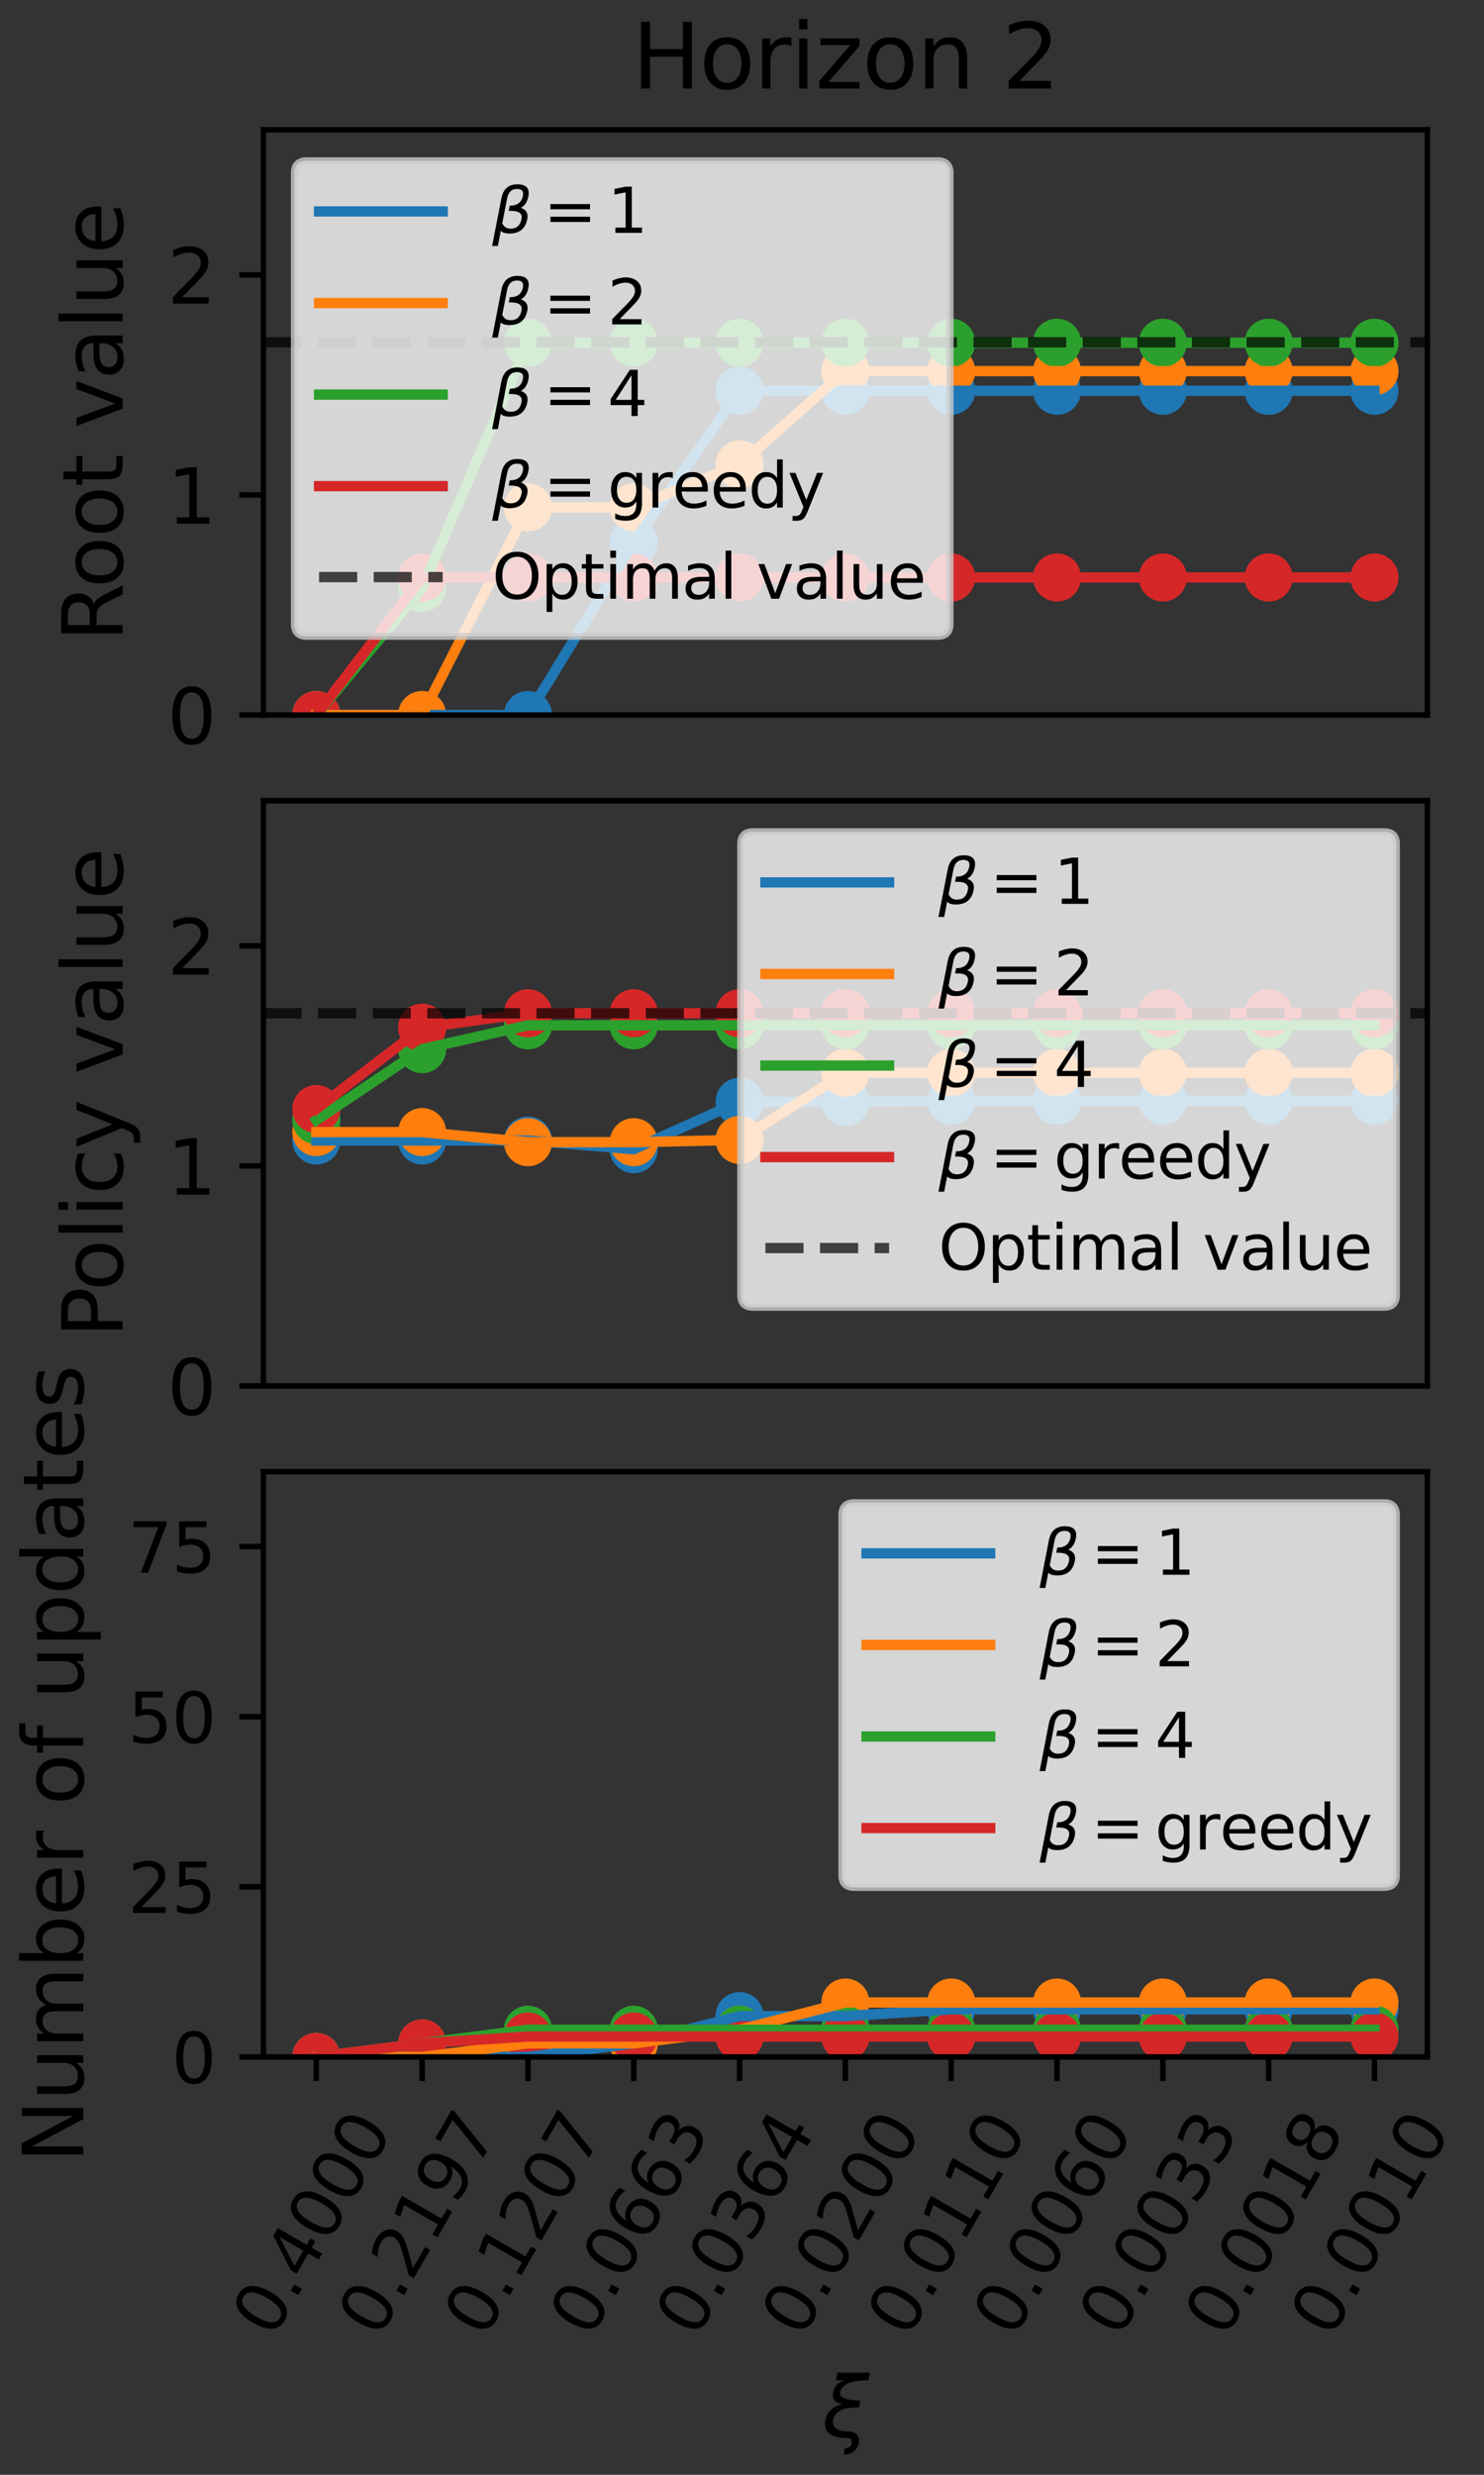 <?xml version="1.0" encoding="utf-8" standalone="no"?>
<!DOCTYPE svg PUBLIC "-//W3C//DTD SVG 1.1//EN"
  "http://www.w3.org/Graphics/SVG/1.1/DTD/svg11.dtd">
<svg xmlns:xlink="http://www.w3.org/1999/xlink" width="216pt" height="360pt" viewBox="0 0 216 360" xmlns="http://www.w3.org/2000/svg" version="1.1">
 <rect x="0" y="0" width="216" height="360" fill="#333333" stroke="none"/>
 <defs>
  <style type="text/css">*{stroke-linejoin: round; stroke-linecap: butt}</style>
 </defs>
 <g id="figure_1">
  <g id="patch_1">
   <path d="M 0 360 
L 216 360 
L 216 0 
L 0 0 
L 0 360 
z
" style="fill: none"/>
  </g>
  <g id="axes_1">
   <g id="patch_2">
    <path d="M 38.339 104.013 
L 207.758 104.013 
L 207.758 18.878 
L 38.339 18.878 
L 38.339 104.013 
z
" style="fill: none"/>
   </g>
   <g id="PathCollection_1">
    <defs>
     <path id="md140091727" d="M 0 3 
C 0.796 3 1.559 2.684 2.121 2.121 
C 2.684 1.559 3 0.796 3 0 
C 3 -0.796 2.684 -1.559 2.121 -2.121 
C 1.559 -2.684 0.796 -3 0 -3 
C -0.796 -3 -1.559 -2.684 -2.121 -2.121 
C -2.684 -1.559 -3 -0.796 -3 0 
C -3 0.796 -2.684 1.559 -2.121 2.121 
C -1.559 2.684 -0.796 3 0 3 
z
" style="stroke: #1f77b4"/>
    </defs>
    <g clip-path="url(#p04a0e3d1a0)">
     <use xlink:href="#md140091727" x="46.04" y="104.013" style="fill: #1f77b4; stroke: #1f77b4"/>
     <use xlink:href="#md140091727" x="61.442" y="104.013" style="fill: #1f77b4; stroke: #1f77b4"/>
     <use xlink:href="#md140091727" x="76.843" y="104.013" style="fill: #1f77b4; stroke: #1f77b4"/>
     <use xlink:href="#md140091727" x="92.245" y="78.893" style="fill: #1f77b4; stroke: #1f77b4"/>
     <use xlink:href="#md140091727" x="107.647" y="56.843" style="fill: #1f77b4; stroke: #1f77b4"/>
     <use xlink:href="#md140091727" x="123.049" y="56.843" style="fill: #1f77b4; stroke: #1f77b4"/>
     <use xlink:href="#md140091727" x="138.45" y="56.843" style="fill: #1f77b4; stroke: #1f77b4"/>
     <use xlink:href="#md140091727" x="153.852" y="56.843" style="fill: #1f77b4; stroke: #1f77b4"/>
     <use xlink:href="#md140091727" x="169.254" y="56.843" style="fill: #1f77b4; stroke: #1f77b4"/>
     <use xlink:href="#md140091727" x="184.656" y="56.843" style="fill: #1f77b4; stroke: #1f77b4"/>
     <use xlink:href="#md140091727" x="200.057" y="56.843" style="fill: #1f77b4; stroke: #1f77b4"/>
    </g>
   </g>
   <g id="PathCollection_2">
    <defs>
     <path id="m3f192fa12c" d="M 0 3 
C 0.796 3 1.559 2.684 2.121 2.121 
C 2.684 1.559 3 0.796 3 0 
C 3 -0.796 2.684 -1.559 2.121 -2.121 
C 1.559 -2.684 0.796 -3 0 -3 
C -0.796 -3 -1.559 -2.684 -2.121 -2.121 
C -2.684 -1.559 -3 -0.796 -3 0 
C -3 0.796 -2.684 1.559 -2.121 2.121 
C -1.559 2.684 -0.796 3 0 3 
z
" style="stroke: #ff7f0e"/>
    </defs>
    <g clip-path="url(#p04a0e3d1a0)">
     <use xlink:href="#m3f192fa12c" x="46.04" y="104.013" style="fill: #ff7f0e; stroke: #ff7f0e"/>
     <use xlink:href="#m3f192fa12c" x="61.442" y="104.013" style="fill: #ff7f0e; stroke: #ff7f0e"/>
     <use xlink:href="#m3f192fa12c" x="76.843" y="73.812" style="fill: #ff7f0e; stroke: #ff7f0e"/>
     <use xlink:href="#m3f192fa12c" x="92.245" y="73.812" style="fill: #ff7f0e; stroke: #ff7f0e"/>
     <use xlink:href="#m3f192fa12c" x="107.647" y="67.547" style="fill: #ff7f0e; stroke: #ff7f0e"/>
     <use xlink:href="#m3f192fa12c" x="123.049" y="53.983" style="fill: #ff7f0e; stroke: #ff7f0e"/>
     <use xlink:href="#m3f192fa12c" x="138.45" y="53.983" style="fill: #ff7f0e; stroke: #ff7f0e"/>
     <use xlink:href="#m3f192fa12c" x="153.852" y="53.983" style="fill: #ff7f0e; stroke: #ff7f0e"/>
     <use xlink:href="#m3f192fa12c" x="169.254" y="53.983" style="fill: #ff7f0e; stroke: #ff7f0e"/>
     <use xlink:href="#m3f192fa12c" x="184.656" y="53.983" style="fill: #ff7f0e; stroke: #ff7f0e"/>
     <use xlink:href="#m3f192fa12c" x="200.057" y="53.983" style="fill: #ff7f0e; stroke: #ff7f0e"/>
    </g>
   </g>
   <g id="PathCollection_3">
    <defs>
     <path id="m733265e47c" d="M 0 3 
C 0.796 3 1.559 2.684 2.121 2.121 
C 2.684 1.559 3 0.796 3 0 
C 3 -0.796 2.684 -1.559 2.121 -2.121 
C 1.559 -2.684 0.796 -3 0 -3 
C -0.796 -3 -1.559 -2.684 -2.121 -2.121 
C -2.684 -1.559 -3 -0.796 -3 0 
C -3 0.796 -2.684 1.559 -2.121 2.121 
C -1.559 2.684 -0.796 3 0 3 
z
" style="stroke: #2ca02c"/>
    </defs>
    <g clip-path="url(#p04a0e3d1a0)">
     <use xlink:href="#m733265e47c" x="46.04" y="104.013" style="fill: #2ca02c; stroke: #2ca02c"/>
     <use xlink:href="#m733265e47c" x="61.442" y="85.523" style="fill: #2ca02c; stroke: #2ca02c"/>
     <use xlink:href="#m733265e47c" x="76.843" y="49.854" style="fill: #2ca02c; stroke: #2ca02c"/>
     <use xlink:href="#m733265e47c" x="92.245" y="49.854" style="fill: #2ca02c; stroke: #2ca02c"/>
     <use xlink:href="#m733265e47c" x="107.647" y="49.854" style="fill: #2ca02c; stroke: #2ca02c"/>
     <use xlink:href="#m733265e47c" x="123.049" y="49.854" style="fill: #2ca02c; stroke: #2ca02c"/>
     <use xlink:href="#m733265e47c" x="138.45" y="49.854" style="fill: #2ca02c; stroke: #2ca02c"/>
     <use xlink:href="#m733265e47c" x="153.852" y="49.854" style="fill: #2ca02c; stroke: #2ca02c"/>
     <use xlink:href="#m733265e47c" x="169.254" y="49.854" style="fill: #2ca02c; stroke: #2ca02c"/>
     <use xlink:href="#m733265e47c" x="184.656" y="49.854" style="fill: #2ca02c; stroke: #2ca02c"/>
     <use xlink:href="#m733265e47c" x="200.057" y="49.854" style="fill: #2ca02c; stroke: #2ca02c"/>
    </g>
   </g>
   <g id="PathCollection_4">
    <defs>
     <path id="m9f729a2710" d="M 0 3 
C 0.796 3 1.559 2.684 2.121 2.121 
C 2.684 1.559 3 0.796 3 0 
C 3 -0.796 2.684 -1.559 2.121 -2.121 
C 1.559 -2.684 0.796 -3 0 -3 
C -0.796 -3 -1.559 -2.684 -2.121 -2.121 
C -2.684 -1.559 -3 -0.796 -3 0 
C -3 0.796 -2.684 1.559 -2.121 2.121 
C -1.559 2.684 -0.796 3 0 3 
z
" style="stroke: #d62728"/>
    </defs>
    <g clip-path="url(#p04a0e3d1a0)">
     <use xlink:href="#m9f729a2710" x="46.04" y="104.013" style="fill: #d62728; stroke: #d62728"/>
     <use xlink:href="#m9f729a2710" x="61.442" y="84.005" style="fill: #d62728; stroke: #d62728"/>
     <use xlink:href="#m9f729a2710" x="76.843" y="84.005" style="fill: #d62728; stroke: #d62728"/>
     <use xlink:href="#m9f729a2710" x="92.245" y="84.005" style="fill: #d62728; stroke: #d62728"/>
     <use xlink:href="#m9f729a2710" x="107.647" y="84.005" style="fill: #d62728; stroke: #d62728"/>
     <use xlink:href="#m9f729a2710" x="123.049" y="84.005" style="fill: #d62728; stroke: #d62728"/>
     <use xlink:href="#m9f729a2710" x="138.45" y="84.005" style="fill: #d62728; stroke: #d62728"/>
     <use xlink:href="#m9f729a2710" x="153.852" y="84.005" style="fill: #d62728; stroke: #d62728"/>
     <use xlink:href="#m9f729a2710" x="169.254" y="84.005" style="fill: #d62728; stroke: #d62728"/>
     <use xlink:href="#m9f729a2710" x="184.656" y="84.005" style="fill: #d62728; stroke: #d62728"/>
     <use xlink:href="#m9f729a2710" x="200.057" y="84.005" style="fill: #d62728; stroke: #d62728"/>
    </g>
   </g>
   <g id="matplotlib.axis_1"/>
   <g id="matplotlib.axis_2">
    <g id="ytick_1">
     <g id="line2d_1">
      <defs>
       <path id="m585398f0a0" d="M 0 0 
L -3.5 0 
" style="stroke: #000000; stroke-width: 0.8"/>
      </defs>
      <g>
       <use xlink:href="#m585398f0a0" x="38.339" y="104.013" style="stroke: #000000; stroke-width: 0.8"/>
      </g>
     </g>
     <g id="text_1">
      <!-- 0 -->
      <g transform="translate(24.34 108.192)scale(0.11 -0.11)">
       <defs>
        <path id="DejaVuSans-30" d="M 2034 4250 
Q 1547 4250 1301 3770 
Q 1056 3291 1056 2328 
Q 1056 1369 1301 889 
Q 1547 409 2034 409 
Q 2525 409 2770 889 
Q 3016 1369 3016 2328 
Q 3016 3291 2770 3770 
Q 2525 4250 2034 4250 
z
M 2034 4750 
Q 2819 4750 3233 4129 
Q 3647 3509 3647 2328 
Q 3647 1150 3233 529 
Q 2819 -91 2034 -91 
Q 1250 -91 836 529 
Q 422 1150 422 2328 
Q 422 3509 836 4129 
Q 1250 4750 2034 4750 
z
" transform="scale(0.016)"/>
       </defs>
       <use xlink:href="#DejaVuSans-30"/>
      </g>
     </g>
    </g>
    <g id="ytick_2">
     <g id="line2d_2">
      <g>
       <use xlink:href="#m585398f0a0" x="38.339" y="72.001" style="stroke: #000000; stroke-width: 0.8"/>
      </g>
     </g>
     <g id="text_2">
      <!-- 1 -->
      <g transform="translate(24.34 76.18)scale(0.11 -0.11)">
       <defs>
        <path id="DejaVuSans-31" d="M 794 531 
L 1825 531 
L 1825 4091 
L 703 3866 
L 703 4441 
L 1819 4666 
L 2450 4666 
L 2450 531 
L 3481 531 
L 3481 0 
L 794 0 
L 794 531 
z
" transform="scale(0.016)"/>
       </defs>
       <use xlink:href="#DejaVuSans-31"/>
      </g>
     </g>
    </g>
    <g id="ytick_3">
     <g id="line2d_3">
      <g>
       <use xlink:href="#m585398f0a0" x="38.339" y="39.988" style="stroke: #000000; stroke-width: 0.8"/>
      </g>
     </g>
     <g id="text_3">
      <!-- 2 -->
      <g transform="translate(24.34 44.168)scale(0.11 -0.11)">
       <defs>
        <path id="DejaVuSans-32" d="M 1228 531 
L 3431 531 
L 3431 0 
L 469 0 
L 469 531 
Q 828 903 1448 1529 
Q 2069 2156 2228 2338 
Q 2531 2678 2651 2914 
Q 2772 3150 2772 3378 
Q 2772 3750 2511 3984 
Q 2250 4219 1831 4219 
Q 1534 4219 1204 4116 
Q 875 4013 500 3803 
L 500 4441 
Q 881 4594 1212 4672 
Q 1544 4750 1819 4750 
Q 2544 4750 2975 4387 
Q 3406 4025 3406 3419 
Q 3406 3131 3298 2873 
Q 3191 2616 2906 2266 
Q 2828 2175 2409 1742 
Q 1991 1309 1228 531 
z
" transform="scale(0.016)"/>
       </defs>
       <use xlink:href="#DejaVuSans-32"/>
      </g>
     </g>
    </g>
    <g id="text_4">
     <!-- Root value -->
     <g transform="translate(17.845 93.336)rotate(-90)scale(0.12 -0.12)">
      <defs>
       <path id="DejaVuSans-52" d="M 2841 2188 
Q 3044 2119 3236 1894 
Q 3428 1669 3622 1275 
L 4263 0 
L 3584 0 
L 2988 1197 
Q 2756 1666 2539 1819 
Q 2322 1972 1947 1972 
L 1259 1972 
L 1259 0 
L 628 0 
L 628 4666 
L 2053 4666 
Q 2853 4666 3247 4331 
Q 3641 3997 3641 3322 
Q 3641 2881 3436 2590 
Q 3231 2300 2841 2188 
z
M 1259 4147 
L 1259 2491 
L 2053 2491 
Q 2509 2491 2742 2702 
Q 2975 2913 2975 3322 
Q 2975 3731 2742 3939 
Q 2509 4147 2053 4147 
L 1259 4147 
z
" transform="scale(0.016)"/>
       <path id="DejaVuSans-6f" d="M 1959 3097 
Q 1497 3097 1228 2736 
Q 959 2375 959 1747 
Q 959 1119 1226 758 
Q 1494 397 1959 397 
Q 2419 397 2687 759 
Q 2956 1122 2956 1747 
Q 2956 2369 2687 2733 
Q 2419 3097 1959 3097 
z
M 1959 3584 
Q 2709 3584 3137 3096 
Q 3566 2609 3566 1747 
Q 3566 888 3137 398 
Q 2709 -91 1959 -91 
Q 1206 -91 779 398 
Q 353 888 353 1747 
Q 353 2609 779 3096 
Q 1206 3584 1959 3584 
z
" transform="scale(0.016)"/>
       <path id="DejaVuSans-74" d="M 1172 4494 
L 1172 3500 
L 2356 3500 
L 2356 3053 
L 1172 3053 
L 1172 1153 
Q 1172 725 1289 603 
Q 1406 481 1766 481 
L 2356 481 
L 2356 0 
L 1766 0 
Q 1100 0 847 248 
Q 594 497 594 1153 
L 594 3053 
L 172 3053 
L 172 3500 
L 594 3500 
L 594 4494 
L 1172 4494 
z
" transform="scale(0.016)"/>
       <path id="DejaVuSans-20" transform="scale(0.016)"/>
       <path id="DejaVuSans-76" d="M 191 3500 
L 800 3500 
L 1894 563 
L 2988 3500 
L 3597 3500 
L 2284 0 
L 1503 0 
L 191 3500 
z
" transform="scale(0.016)"/>
       <path id="DejaVuSans-61" d="M 2194 1759 
Q 1497 1759 1228 1600 
Q 959 1441 959 1056 
Q 959 750 1161 570 
Q 1363 391 1709 391 
Q 2188 391 2477 730 
Q 2766 1069 2766 1631 
L 2766 1759 
L 2194 1759 
z
M 3341 1997 
L 3341 0 
L 2766 0 
L 2766 531 
Q 2569 213 2275 61 
Q 1981 -91 1556 -91 
Q 1019 -91 701 211 
Q 384 513 384 1019 
Q 384 1609 779 1909 
Q 1175 2209 1959 2209 
L 2766 2209 
L 2766 2266 
Q 2766 2663 2505 2880 
Q 2244 3097 1772 3097 
Q 1472 3097 1187 3025 
Q 903 2953 641 2809 
L 641 3341 
Q 956 3463 1253 3523 
Q 1550 3584 1831 3584 
Q 2591 3584 2966 3190 
Q 3341 2797 3341 1997 
z
" transform="scale(0.016)"/>
       <path id="DejaVuSans-6c" d="M 603 4863 
L 1178 4863 
L 1178 0 
L 603 0 
L 603 4863 
z
" transform="scale(0.016)"/>
       <path id="DejaVuSans-75" d="M 544 1381 
L 544 3500 
L 1119 3500 
L 1119 1403 
Q 1119 906 1312 657 
Q 1506 409 1894 409 
Q 2359 409 2629 706 
Q 2900 1003 2900 1516 
L 2900 3500 
L 3475 3500 
L 3475 0 
L 2900 0 
L 2900 538 
Q 2691 219 2414 64 
Q 2138 -91 1772 -91 
Q 1169 -91 856 284 
Q 544 659 544 1381 
z
M 1991 3584 
L 1991 3584 
z
" transform="scale(0.016)"/>
       <path id="DejaVuSans-65" d="M 3597 1894 
L 3597 1613 
L 953 1613 
Q 991 1019 1311 708 
Q 1631 397 2203 397 
Q 2534 397 2845 478 
Q 3156 559 3463 722 
L 3463 178 
Q 3153 47 2828 -22 
Q 2503 -91 2169 -91 
Q 1331 -91 842 396 
Q 353 884 353 1716 
Q 353 2575 817 3079 
Q 1281 3584 2069 3584 
Q 2775 3584 3186 3129 
Q 3597 2675 3597 1894 
z
M 3022 2063 
Q 3016 2534 2758 2815 
Q 2500 3097 2075 3097 
Q 1594 3097 1305 2825 
Q 1016 2553 972 2059 
L 3022 2063 
z
" transform="scale(0.016)"/>
      </defs>
      <use xlink:href="#DejaVuSans-52"/>
      <use xlink:href="#DejaVuSans-6f" x="64.982"/>
      <use xlink:href="#DejaVuSans-6f" x="126.164"/>
      <use xlink:href="#DejaVuSans-74" x="187.346"/>
      <use xlink:href="#DejaVuSans-20" x="226.555"/>
      <use xlink:href="#DejaVuSans-76" x="258.342"/>
      <use xlink:href="#DejaVuSans-61" x="317.521"/>
      <use xlink:href="#DejaVuSans-6c" x="378.801"/>
      <use xlink:href="#DejaVuSans-75" x="406.584"/>
      <use xlink:href="#DejaVuSans-65" x="469.963"/>
     </g>
    </g>
   </g>
   <g id="line2d_4">
    <path d="M 46.04 104.013 
L 61.442 104.013 
L 76.843 104.013 
L 92.245 78.893 
L 107.647 56.843 
L 123.049 56.843 
L 138.45 56.843 
L 153.852 56.843 
L 169.254 56.843 
L 184.656 56.843 
L 200.057 56.843 
" clip-path="url(#p04a0e3d1a0)" style="fill: none; stroke: #1f77b4; stroke-width: 1.5; stroke-linecap: square"/>
   </g>
   <g id="line2d_5">
    <path d="M 46.04 104.013 
L 61.442 104.013 
L 76.843 73.812 
L 92.245 73.812 
L 107.647 67.547 
L 123.049 53.983 
L 138.45 53.983 
L 153.852 53.983 
L 169.254 53.983 
L 184.656 53.983 
L 200.057 53.983 
" clip-path="url(#p04a0e3d1a0)" style="fill: none; stroke: #ff7f0e; stroke-width: 1.5; stroke-linecap: square"/>
   </g>
   <g id="line2d_6">
    <path d="M 46.04 104.013 
L 61.442 85.523 
L 76.843 49.854 
L 92.245 49.854 
L 107.647 49.854 
L 123.049 49.854 
L 138.45 49.854 
L 153.852 49.854 
L 169.254 49.854 
L 184.656 49.854 
L 200.057 49.854 
" clip-path="url(#p04a0e3d1a0)" style="fill: none; stroke: #2ca02c; stroke-width: 1.5; stroke-linecap: square"/>
   </g>
   <g id="line2d_7">
    <path d="M 46.04 104.013 
L 61.442 84.005 
L 76.843 84.005 
L 92.245 84.005 
L 107.647 84.005 
L 123.049 84.005 
L 138.45 84.005 
L 153.852 84.005 
L 169.254 84.005 
L 184.656 84.005 
L 200.057 84.005 
" clip-path="url(#p04a0e3d1a0)" style="fill: none; stroke: #d62728; stroke-width: 1.5; stroke-linecap: square"/>
   </g>
   <g id="line2d_8">
    <path d="M 38.339 49.792 
L 207.758 49.792 
" clip-path="url(#p04a0e3d1a0)" style="fill: none; stroke-dasharray: 5.55,2.4; stroke-dashoffset: 0; stroke: #000000; stroke-opacity: 0.7; stroke-width: 1.5"/>
   </g>
   <g id="patch_3">
    <path d="M 38.339 104.013 
L 38.339 18.878 
" style="fill: none; stroke: #000000; stroke-width: 0.8; stroke-linejoin: miter; stroke-linecap: square"/>
   </g>
   <g id="patch_4">
    <path d="M 207.758 104.013 
L 207.758 18.878 
" style="fill: none; stroke: #000000; stroke-width: 0.8; stroke-linejoin: miter; stroke-linecap: square"/>
   </g>
   <g id="patch_5">
    <path d="M 38.339 104.013 
L 207.758 104.013 
" style="fill: none; stroke: #000000; stroke-width: 0.8; stroke-linejoin: miter; stroke-linecap: square"/>
   </g>
   <g id="patch_6">
    <path d="M 38.339 18.878 
L 207.758 18.878 
" style="fill: none; stroke: #000000; stroke-width: 0.8; stroke-linejoin: miter; stroke-linecap: square"/>
   </g>
   <g id="text_5">
    <!-- Horizon 2 -->
    <g transform="translate(91.996 12.878)scale(0.13 -0.13)">
     <defs>
      <path id="DejaVuSans-48" d="M 628 4666 
L 1259 4666 
L 1259 2753 
L 3553 2753 
L 3553 4666 
L 4184 4666 
L 4184 0 
L 3553 0 
L 3553 2222 
L 1259 2222 
L 1259 0 
L 628 0 
L 628 4666 
z
" transform="scale(0.016)"/>
      <path id="DejaVuSans-72" d="M 2631 2963 
Q 2534 3019 2420 3045 
Q 2306 3072 2169 3072 
Q 1681 3072 1420 2755 
Q 1159 2438 1159 1844 
L 1159 0 
L 581 0 
L 581 3500 
L 1159 3500 
L 1159 2956 
Q 1341 3275 1631 3429 
Q 1922 3584 2338 3584 
Q 2397 3584 2469 3576 
Q 2541 3569 2628 3553 
L 2631 2963 
z
" transform="scale(0.016)"/>
      <path id="DejaVuSans-69" d="M 603 3500 
L 1178 3500 
L 1178 0 
L 603 0 
L 603 3500 
z
M 603 4863 
L 1178 4863 
L 1178 4134 
L 603 4134 
L 603 4863 
z
" transform="scale(0.016)"/>
      <path id="DejaVuSans-7a" d="M 353 3500 
L 3084 3500 
L 3084 2975 
L 922 459 
L 3084 459 
L 3084 0 
L 275 0 
L 275 525 
L 2438 3041 
L 353 3041 
L 353 3500 
z
" transform="scale(0.016)"/>
      <path id="DejaVuSans-6e" d="M 3513 2113 
L 3513 0 
L 2938 0 
L 2938 2094 
Q 2938 2591 2744 2837 
Q 2550 3084 2163 3084 
Q 1697 3084 1428 2787 
Q 1159 2491 1159 1978 
L 1159 0 
L 581 0 
L 581 3500 
L 1159 3500 
L 1159 2956 
Q 1366 3272 1645 3428 
Q 1925 3584 2291 3584 
Q 2894 3584 3203 3211 
Q 3513 2838 3513 2113 
z
" transform="scale(0.016)"/>
     </defs>
     <use xlink:href="#DejaVuSans-48"/>
     <use xlink:href="#DejaVuSans-6f" x="75.195"/>
     <use xlink:href="#DejaVuSans-72" x="136.377"/>
     <use xlink:href="#DejaVuSans-69" x="177.49"/>
     <use xlink:href="#DejaVuSans-7a" x="205.273"/>
     <use xlink:href="#DejaVuSans-6f" x="257.764"/>
     <use xlink:href="#DejaVuSans-6e" x="318.945"/>
     <use xlink:href="#DejaVuSans-20" x="382.324"/>
     <use xlink:href="#DejaVuSans-32" x="414.111"/>
    </g>
   </g>
   <g id="legend_1">
    <g id="patch_7">
     <path d="M 44.639 92.569 
L 136.492 92.569 
Q 138.292 92.569 138.292 90.769 
L 138.292 25.178 
Q 138.292 23.378 136.492 23.378 
L 44.639 23.378 
Q 42.839 23.378 42.839 25.178 
L 42.839 90.769 
Q 42.839 92.569 44.639 92.569 
z
" style="fill: #ffffff; opacity: 0.8; stroke: #cccccc; stroke-linejoin: miter"/>
    </g>
    <g id="line2d_9">
     <path d="M 46.439 30.758 
L 55.439 30.758 
L 64.439 30.758 
" style="fill: none; stroke: #1f77b4; stroke-width: 1.5; stroke-linecap: square"/>
    </g>
    <g id="text_6">
     <!-- $\beta=$1 -->
     <g transform="translate(71.639 33.908)scale(0.09 -0.09)">
      <defs>
       <path id="DejaVuSans-Oblique-3b2" d="M 872 216 
L 572 -1331 
L -6 -1331 
L 928 3478 
Q 1206 4903 2538 4903 
Q 3888 4903 3659 3700 
Q 3503 2844 2894 2531 
Q 3713 2250 3553 1416 
Q 3272 -69 1759 -66 
Q 1097 -63 872 216 
z
M 1019 966 
Q 1259 422 1875 425 
Q 2775 425 2966 1406 
Q 3138 2288 1675 2219 
L 1778 2750 
Q 2909 2731 3106 3750 
Q 3241 4438 2509 4434 
Q 1691 4434 1503 3459 
L 1019 966 
z
" transform="scale(0.016)"/>
       <path id="DejaVuSans-3d" d="M 678 2906 
L 4684 2906 
L 4684 2381 
L 678 2381 
L 678 2906 
z
M 678 1631 
L 4684 1631 
L 4684 1100 
L 678 1100 
L 678 1631 
z
" transform="scale(0.016)"/>
      </defs>
      <use xlink:href="#DejaVuSans-Oblique-3b2" transform="translate(0 0.391)"/>
      <use xlink:href="#DejaVuSans-3d" transform="translate(83.301 0.391)"/>
      <use xlink:href="#DejaVuSans-31" transform="translate(186.572 0.391)"/>
     </g>
    </g>
    <g id="line2d_10">
     <path d="M 46.439 44.078 
L 55.439 44.078 
L 64.439 44.078 
" style="fill: none; stroke: #ff7f0e; stroke-width: 1.5; stroke-linecap: square"/>
    </g>
    <g id="text_7">
     <!-- $\beta=$2 -->
     <g transform="translate(71.639 47.228)scale(0.09 -0.09)">
      <use xlink:href="#DejaVuSans-Oblique-3b2" transform="translate(0 0.391)"/>
      <use xlink:href="#DejaVuSans-3d" transform="translate(83.301 0.391)"/>
      <use xlink:href="#DejaVuSans-32" transform="translate(186.572 0.391)"/>
     </g>
    </g>
    <g id="line2d_11">
     <path d="M 46.439 57.398 
L 55.439 57.398 
L 64.439 57.398 
" style="fill: none; stroke: #2ca02c; stroke-width: 1.5; stroke-linecap: square"/>
    </g>
    <g id="text_8">
     <!-- $\beta=$4 -->
     <g transform="translate(71.639 60.548)scale(0.09 -0.09)">
      <defs>
       <path id="DejaVuSans-34" d="M 2419 4116 
L 825 1625 
L 2419 1625 
L 2419 4116 
z
M 2253 4666 
L 3047 4666 
L 3047 1625 
L 3713 1625 
L 3713 1100 
L 3047 1100 
L 3047 0 
L 2419 0 
L 2419 1100 
L 313 1100 
L 313 1709 
L 2253 4666 
z
" transform="scale(0.016)"/>
      </defs>
      <use xlink:href="#DejaVuSans-Oblique-3b2" transform="translate(0 0.391)"/>
      <use xlink:href="#DejaVuSans-3d" transform="translate(83.301 0.391)"/>
      <use xlink:href="#DejaVuSans-34" transform="translate(186.572 0.391)"/>
     </g>
    </g>
    <g id="line2d_12">
     <path d="M 46.439 70.718 
L 55.439 70.718 
L 64.439 70.718 
" style="fill: none; stroke: #d62728; stroke-width: 1.5; stroke-linecap: square"/>
    </g>
    <g id="text_9">
     <!-- $\beta=$greedy -->
     <g transform="translate(71.639 73.868)scale(0.09 -0.09)">
      <defs>
       <path id="DejaVuSans-67" d="M 2906 1791 
Q 2906 2416 2648 2759 
Q 2391 3103 1925 3103 
Q 1463 3103 1205 2759 
Q 947 2416 947 1791 
Q 947 1169 1205 825 
Q 1463 481 1925 481 
Q 2391 481 2648 825 
Q 2906 1169 2906 1791 
z
M 3481 434 
Q 3481 -459 3084 -895 
Q 2688 -1331 1869 -1331 
Q 1566 -1331 1297 -1286 
Q 1028 -1241 775 -1147 
L 775 -588 
Q 1028 -725 1275 -790 
Q 1522 -856 1778 -856 
Q 2344 -856 2625 -561 
Q 2906 -266 2906 331 
L 2906 616 
Q 2728 306 2450 153 
Q 2172 0 1784 0 
Q 1141 0 747 490 
Q 353 981 353 1791 
Q 353 2603 747 3093 
Q 1141 3584 1784 3584 
Q 2172 3584 2450 3431 
Q 2728 3278 2906 2969 
L 2906 3500 
L 3481 3500 
L 3481 434 
z
" transform="scale(0.016)"/>
       <path id="DejaVuSans-64" d="M 2906 2969 
L 2906 4863 
L 3481 4863 
L 3481 0 
L 2906 0 
L 2906 525 
Q 2725 213 2448 61 
Q 2172 -91 1784 -91 
Q 1150 -91 751 415 
Q 353 922 353 1747 
Q 353 2572 751 3078 
Q 1150 3584 1784 3584 
Q 2172 3584 2448 3432 
Q 2725 3281 2906 2969 
z
M 947 1747 
Q 947 1113 1208 752 
Q 1469 391 1925 391 
Q 2381 391 2643 752 
Q 2906 1113 2906 1747 
Q 2906 2381 2643 2742 
Q 2381 3103 1925 3103 
Q 1469 3103 1208 2742 
Q 947 2381 947 1747 
z
" transform="scale(0.016)"/>
       <path id="DejaVuSans-79" d="M 2059 -325 
Q 1816 -950 1584 -1140 
Q 1353 -1331 966 -1331 
L 506 -1331 
L 506 -850 
L 844 -850 
Q 1081 -850 1212 -737 
Q 1344 -625 1503 -206 
L 1606 56 
L 191 3500 
L 800 3500 
L 1894 763 
L 2988 3500 
L 3597 3500 
L 2059 -325 
z
" transform="scale(0.016)"/>
      </defs>
      <use xlink:href="#DejaVuSans-Oblique-3b2" transform="translate(0 0.391)"/>
      <use xlink:href="#DejaVuSans-3d" transform="translate(83.301 0.391)"/>
      <use xlink:href="#DejaVuSans-67" transform="translate(186.572 0.391)"/>
      <use xlink:href="#DejaVuSans-72" transform="translate(250.049 0.391)"/>
      <use xlink:href="#DejaVuSans-65" transform="translate(291.162 0.391)"/>
      <use xlink:href="#DejaVuSans-65" transform="translate(352.686 0.391)"/>
      <use xlink:href="#DejaVuSans-64" transform="translate(414.209 0.391)"/>
      <use xlink:href="#DejaVuSans-79" transform="translate(477.686 0.391)"/>
     </g>
    </g>
    <g id="line2d_13">
     <path d="M 46.439 83.947 
L 55.439 83.947 
L 64.439 83.947 
" style="fill: none; stroke-dasharray: 5.55,2.4; stroke-dashoffset: 0; stroke: #000000; stroke-opacity: 0.7; stroke-width: 1.5"/>
    </g>
    <g id="text_10">
     <!-- Optimal value -->
     <g transform="translate(71.639 87.097)scale(0.09 -0.09)">
      <defs>
       <path id="DejaVuSans-4f" d="M 2522 4238 
Q 1834 4238 1429 3725 
Q 1025 3213 1025 2328 
Q 1025 1447 1429 934 
Q 1834 422 2522 422 
Q 3209 422 3611 934 
Q 4013 1447 4013 2328 
Q 4013 3213 3611 3725 
Q 3209 4238 2522 4238 
z
M 2522 4750 
Q 3503 4750 4090 4092 
Q 4678 3434 4678 2328 
Q 4678 1225 4090 567 
Q 3503 -91 2522 -91 
Q 1538 -91 948 565 
Q 359 1222 359 2328 
Q 359 3434 948 4092 
Q 1538 4750 2522 4750 
z
" transform="scale(0.016)"/>
       <path id="DejaVuSans-70" d="M 1159 525 
L 1159 -1331 
L 581 -1331 
L 581 3500 
L 1159 3500 
L 1159 2969 
Q 1341 3281 1617 3432 
Q 1894 3584 2278 3584 
Q 2916 3584 3314 3078 
Q 3713 2572 3713 1747 
Q 3713 922 3314 415 
Q 2916 -91 2278 -91 
Q 1894 -91 1617 61 
Q 1341 213 1159 525 
z
M 3116 1747 
Q 3116 2381 2855 2742 
Q 2594 3103 2138 3103 
Q 1681 3103 1420 2742 
Q 1159 2381 1159 1747 
Q 1159 1113 1420 752 
Q 1681 391 2138 391 
Q 2594 391 2855 752 
Q 3116 1113 3116 1747 
z
" transform="scale(0.016)"/>
       <path id="DejaVuSans-6d" d="M 3328 2828 
Q 3544 3216 3844 3400 
Q 4144 3584 4550 3584 
Q 5097 3584 5394 3201 
Q 5691 2819 5691 2113 
L 5691 0 
L 5113 0 
L 5113 2094 
Q 5113 2597 4934 2840 
Q 4756 3084 4391 3084 
Q 3944 3084 3684 2787 
Q 3425 2491 3425 1978 
L 3425 0 
L 2847 0 
L 2847 2094 
Q 2847 2600 2669 2842 
Q 2491 3084 2119 3084 
Q 1678 3084 1418 2786 
Q 1159 2488 1159 1978 
L 1159 0 
L 581 0 
L 581 3500 
L 1159 3500 
L 1159 2956 
Q 1356 3278 1631 3431 
Q 1906 3584 2284 3584 
Q 2666 3584 2933 3390 
Q 3200 3197 3328 2828 
z
" transform="scale(0.016)"/>
      </defs>
      <use xlink:href="#DejaVuSans-4f"/>
      <use xlink:href="#DejaVuSans-70" x="78.711"/>
      <use xlink:href="#DejaVuSans-74" x="142.188"/>
      <use xlink:href="#DejaVuSans-69" x="181.396"/>
      <use xlink:href="#DejaVuSans-6d" x="209.18"/>
      <use xlink:href="#DejaVuSans-61" x="306.592"/>
      <use xlink:href="#DejaVuSans-6c" x="367.871"/>
      <use xlink:href="#DejaVuSans-20" x="395.654"/>
      <use xlink:href="#DejaVuSans-76" x="427.441"/>
      <use xlink:href="#DejaVuSans-61" x="486.621"/>
      <use xlink:href="#DejaVuSans-6c" x="547.9"/>
      <use xlink:href="#DejaVuSans-75" x="575.684"/>
      <use xlink:href="#DejaVuSans-65" x="639.062"/>
     </g>
    </g>
   </g>
  </g>
  <g id="axes_2">
   <g id="patch_8">
    <path d="M 38.339 201.616 
L 207.758 201.616 
L 207.758 116.481 
L 38.339 116.481 
L 38.339 201.616 
z
" style="fill: none"/>
   </g>
   <g id="PathCollection_5">
    <g clip-path="url(#p504d1d209d)">
     <use xlink:href="#md140091727" x="46.04" y="165.905" style="fill: #1f77b4; stroke: #1f77b4"/>
     <use xlink:href="#md140091727" x="61.442" y="165.905" style="fill: #1f77b4; stroke: #1f77b4"/>
     <use xlink:href="#md140091727" x="76.843" y="165.905" style="fill: #1f77b4; stroke: #1f77b4"/>
     <use xlink:href="#md140091727" x="92.245" y="167.17" style="fill: #1f77b4; stroke: #1f77b4"/>
     <use xlink:href="#md140091727" x="107.647" y="160.266" style="fill: #1f77b4; stroke: #1f77b4"/>
     <use xlink:href="#md140091727" x="123.049" y="160.266" style="fill: #1f77b4; stroke: #1f77b4"/>
     <use xlink:href="#md140091727" x="138.45" y="160.116" style="fill: #1f77b4; stroke: #1f77b4"/>
     <use xlink:href="#md140091727" x="153.852" y="160.116" style="fill: #1f77b4; stroke: #1f77b4"/>
     <use xlink:href="#md140091727" x="169.254" y="160.116" style="fill: #1f77b4; stroke: #1f77b4"/>
     <use xlink:href="#md140091727" x="184.656" y="160.116" style="fill: #1f77b4; stroke: #1f77b4"/>
     <use xlink:href="#md140091727" x="200.057" y="160.116" style="fill: #1f77b4; stroke: #1f77b4"/>
    </g>
   </g>
   <g id="PathCollection_6">
    <g clip-path="url(#p504d1d209d)">
     <use xlink:href="#m3f192fa12c" x="46.04" y="164.68" style="fill: #ff7f0e; stroke: #ff7f0e"/>
     <use xlink:href="#m3f192fa12c" x="61.442" y="164.68" style="fill: #ff7f0e; stroke: #ff7f0e"/>
     <use xlink:href="#m3f192fa12c" x="76.843" y="166.149" style="fill: #ff7f0e; stroke: #ff7f0e"/>
     <use xlink:href="#m3f192fa12c" x="92.245" y="166.149" style="fill: #ff7f0e; stroke: #ff7f0e"/>
     <use xlink:href="#m3f192fa12c" x="107.647" y="165.819" style="fill: #ff7f0e; stroke: #ff7f0e"/>
     <use xlink:href="#m3f192fa12c" x="123.049" y="156.052" style="fill: #ff7f0e; stroke: #ff7f0e"/>
     <use xlink:href="#m3f192fa12c" x="138.45" y="156.052" style="fill: #ff7f0e; stroke: #ff7f0e"/>
     <use xlink:href="#m3f192fa12c" x="153.852" y="156.052" style="fill: #ff7f0e; stroke: #ff7f0e"/>
     <use xlink:href="#m3f192fa12c" x="169.254" y="156.052" style="fill: #ff7f0e; stroke: #ff7f0e"/>
     <use xlink:href="#m3f192fa12c" x="184.656" y="156.052" style="fill: #ff7f0e; stroke: #ff7f0e"/>
     <use xlink:href="#m3f192fa12c" x="200.057" y="156.052" style="fill: #ff7f0e; stroke: #ff7f0e"/>
    </g>
   </g>
   <g id="PathCollection_7">
    <g clip-path="url(#p504d1d209d)">
     <use xlink:href="#m733265e47c" x="46.04" y="162.943" style="fill: #2ca02c; stroke: #2ca02c"/>
     <use xlink:href="#m733265e47c" x="61.442" y="152.614" style="fill: #2ca02c; stroke: #2ca02c"/>
     <use xlink:href="#m733265e47c" x="76.843" y="149.15" style="fill: #2ca02c; stroke: #2ca02c"/>
     <use xlink:href="#m733265e47c" x="92.245" y="149.15" style="fill: #2ca02c; stroke: #2ca02c"/>
     <use xlink:href="#m733265e47c" x="107.647" y="149.15" style="fill: #2ca02c; stroke: #2ca02c"/>
     <use xlink:href="#m733265e47c" x="123.049" y="149.15" style="fill: #2ca02c; stroke: #2ca02c"/>
     <use xlink:href="#m733265e47c" x="138.45" y="149.15" style="fill: #2ca02c; stroke: #2ca02c"/>
     <use xlink:href="#m733265e47c" x="153.852" y="149.15" style="fill: #2ca02c; stroke: #2ca02c"/>
     <use xlink:href="#m733265e47c" x="169.254" y="149.15" style="fill: #2ca02c; stroke: #2ca02c"/>
     <use xlink:href="#m733265e47c" x="184.656" y="149.15" style="fill: #2ca02c; stroke: #2ca02c"/>
     <use xlink:href="#m733265e47c" x="200.057" y="149.15" style="fill: #2ca02c; stroke: #2ca02c"/>
    </g>
   </g>
   <g id="PathCollection_8">
    <g clip-path="url(#p504d1d209d)">
     <use xlink:href="#m9f729a2710" x="46.04" y="161.333" style="fill: #d62728; stroke: #d62728"/>
     <use xlink:href="#m9f729a2710" x="61.442" y="149.495" style="fill: #d62728; stroke: #d62728"/>
     <use xlink:href="#m9f729a2710" x="76.843" y="147.395" style="fill: #d62728; stroke: #d62728"/>
     <use xlink:href="#m9f729a2710" x="92.245" y="147.395" style="fill: #d62728; stroke: #d62728"/>
     <use xlink:href="#m9f729a2710" x="107.647" y="147.395" style="fill: #d62728; stroke: #d62728"/>
     <use xlink:href="#m9f729a2710" x="123.049" y="147.395" style="fill: #d62728; stroke: #d62728"/>
     <use xlink:href="#m9f729a2710" x="138.45" y="147.395" style="fill: #d62728; stroke: #d62728"/>
     <use xlink:href="#m9f729a2710" x="153.852" y="147.395" style="fill: #d62728; stroke: #d62728"/>
     <use xlink:href="#m9f729a2710" x="169.254" y="147.395" style="fill: #d62728; stroke: #d62728"/>
     <use xlink:href="#m9f729a2710" x="184.656" y="147.395" style="fill: #d62728; stroke: #d62728"/>
     <use xlink:href="#m9f729a2710" x="200.057" y="147.395" style="fill: #d62728; stroke: #d62728"/>
    </g>
   </g>
   <g id="matplotlib.axis_3"/>
   <g id="matplotlib.axis_4">
    <g id="ytick_4">
     <g id="line2d_14">
      <g>
       <use xlink:href="#m585398f0a0" x="38.339" y="201.616" style="stroke: #000000; stroke-width: 0.8"/>
      </g>
     </g>
     <g id="text_11">
      <!-- 0 -->
      <g transform="translate(24.34 205.795)scale(0.11 -0.11)">
       <use xlink:href="#DejaVuSans-30"/>
      </g>
     </g>
    </g>
    <g id="ytick_5">
     <g id="line2d_15">
      <g>
       <use xlink:href="#m585398f0a0" x="38.339" y="169.603" style="stroke: #000000; stroke-width: 0.8"/>
      </g>
     </g>
     <g id="text_12">
      <!-- 1 -->
      <g transform="translate(24.34 173.782)scale(0.11 -0.11)">
       <use xlink:href="#DejaVuSans-31"/>
      </g>
     </g>
    </g>
    <g id="ytick_6">
     <g id="line2d_16">
      <g>
       <use xlink:href="#m585398f0a0" x="38.339" y="137.591" style="stroke: #000000; stroke-width: 0.8"/>
      </g>
     </g>
     <g id="text_13">
      <!-- 2 -->
      <g transform="translate(24.34 141.77)scale(0.11 -0.11)">
       <use xlink:href="#DejaVuSans-32"/>
      </g>
     </g>
    </g>
    <g id="text_14">
     <!-- Policy value -->
     <g transform="translate(17.845 194.6)rotate(-90)scale(0.12 -0.12)">
      <defs>
       <path id="DejaVuSans-50" d="M 1259 4147 
L 1259 2394 
L 2053 2394 
Q 2494 2394 2734 2622 
Q 2975 2850 2975 3272 
Q 2975 3691 2734 3919 
Q 2494 4147 2053 4147 
L 1259 4147 
z
M 628 4666 
L 2053 4666 
Q 2838 4666 3239 4311 
Q 3641 3956 3641 3272 
Q 3641 2581 3239 2228 
Q 2838 1875 2053 1875 
L 1259 1875 
L 1259 0 
L 628 0 
L 628 4666 
z
" transform="scale(0.016)"/>
       <path id="DejaVuSans-63" d="M 3122 3366 
L 3122 2828 
Q 2878 2963 2633 3030 
Q 2388 3097 2138 3097 
Q 1578 3097 1268 2742 
Q 959 2388 959 1747 
Q 959 1106 1268 751 
Q 1578 397 2138 397 
Q 2388 397 2633 464 
Q 2878 531 3122 666 
L 3122 134 
Q 2881 22 2623 -34 
Q 2366 -91 2075 -91 
Q 1284 -91 818 406 
Q 353 903 353 1747 
Q 353 2603 823 3093 
Q 1294 3584 2113 3584 
Q 2378 3584 2631 3529 
Q 2884 3475 3122 3366 
z
" transform="scale(0.016)"/>
      </defs>
      <use xlink:href="#DejaVuSans-50"/>
      <use xlink:href="#DejaVuSans-6f" x="56.678"/>
      <use xlink:href="#DejaVuSans-6c" x="117.859"/>
      <use xlink:href="#DejaVuSans-69" x="145.643"/>
      <use xlink:href="#DejaVuSans-63" x="173.426"/>
      <use xlink:href="#DejaVuSans-79" x="228.406"/>
      <use xlink:href="#DejaVuSans-20" x="287.586"/>
      <use xlink:href="#DejaVuSans-76" x="319.373"/>
      <use xlink:href="#DejaVuSans-61" x="378.553"/>
      <use xlink:href="#DejaVuSans-6c" x="439.832"/>
      <use xlink:href="#DejaVuSans-75" x="467.615"/>
      <use xlink:href="#DejaVuSans-65" x="530.994"/>
     </g>
    </g>
   </g>
   <g id="line2d_17">
    <path d="M 46.04 165.905 
L 61.442 165.905 
L 76.843 165.905 
L 92.245 167.17 
L 107.647 160.266 
L 123.049 160.266 
L 138.45 160.116 
L 153.852 160.116 
L 169.254 160.116 
L 184.656 160.116 
L 200.057 160.116 
" clip-path="url(#p504d1d209d)" style="fill: none; stroke: #1f77b4; stroke-width: 1.5; stroke-linecap: square"/>
   </g>
   <g id="line2d_18">
    <path d="M 46.04 164.68 
L 61.442 164.68 
L 76.843 166.149 
L 92.245 166.149 
L 107.647 165.819 
L 123.049 156.052 
L 138.45 156.052 
L 153.852 156.052 
L 169.254 156.052 
L 184.656 156.052 
L 200.057 156.052 
" clip-path="url(#p504d1d209d)" style="fill: none; stroke: #ff7f0e; stroke-width: 1.5; stroke-linecap: square"/>
   </g>
   <g id="line2d_19">
    <path d="M 46.04 162.943 
L 61.442 152.614 
L 76.843 149.15 
L 92.245 149.15 
L 107.647 149.15 
L 123.049 149.15 
L 138.45 149.15 
L 153.852 149.15 
L 169.254 149.15 
L 184.656 149.15 
L 200.057 149.15 
" clip-path="url(#p504d1d209d)" style="fill: none; stroke: #2ca02c; stroke-width: 1.5; stroke-linecap: square"/>
   </g>
   <g id="line2d_20">
    <path d="M 46.04 161.333 
L 61.442 149.495 
L 76.843 147.395 
L 92.245 147.395 
L 107.647 147.395 
L 123.049 147.395 
L 138.45 147.395 
L 153.852 147.395 
L 169.254 147.395 
L 184.656 147.395 
L 200.057 147.395 
" clip-path="url(#p504d1d209d)" style="fill: none; stroke: #d62728; stroke-width: 1.5; stroke-linecap: square"/>
   </g>
   <g id="line2d_21">
    <path d="M 38.339 147.395 
L 207.758 147.395 
" clip-path="url(#p504d1d209d)" style="fill: none; stroke-dasharray: 5.55,2.4; stroke-dashoffset: 0; stroke: #000000; stroke-opacity: 0.7; stroke-width: 1.5"/>
   </g>
   <g id="patch_9">
    <path d="M 38.339 201.616 
L 38.339 116.481 
" style="fill: none; stroke: #000000; stroke-width: 0.8; stroke-linejoin: miter; stroke-linecap: square"/>
   </g>
   <g id="patch_10">
    <path d="M 207.758 201.616 
L 207.758 116.481 
" style="fill: none; stroke: #000000; stroke-width: 0.8; stroke-linejoin: miter; stroke-linecap: square"/>
   </g>
   <g id="patch_11">
    <path d="M 38.339 201.616 
L 207.758 201.616 
" style="fill: none; stroke: #000000; stroke-width: 0.8; stroke-linejoin: miter; stroke-linecap: square"/>
   </g>
   <g id="patch_12">
    <path d="M 38.339 116.481 
L 207.758 116.481 
" style="fill: none; stroke: #000000; stroke-width: 0.8; stroke-linejoin: miter; stroke-linecap: square"/>
   </g>
   <g id="legend_2">
    <g id="patch_13">
     <path d="M 109.605 190.171 
L 201.458 190.171 
Q 203.258 190.171 203.258 188.371 
L 203.258 122.781 
Q 203.258 120.981 201.458 120.981 
L 109.605 120.981 
Q 107.805 120.981 107.805 122.781 
L 107.805 188.371 
Q 107.805 190.171 109.605 190.171 
z
" style="fill: #ffffff; opacity: 0.8; stroke: #cccccc; stroke-linejoin: miter"/>
    </g>
    <g id="line2d_22">
     <path d="M 111.405 128.361 
L 120.405 128.361 
L 129.405 128.361 
" style="fill: none; stroke: #1f77b4; stroke-width: 1.5; stroke-linecap: square"/>
    </g>
    <g id="text_15">
     <!-- $\beta=$1 -->
     <g transform="translate(136.605 131.511)scale(0.09 -0.09)">
      <use xlink:href="#DejaVuSans-Oblique-3b2" transform="translate(0 0.391)"/>
      <use xlink:href="#DejaVuSans-3d" transform="translate(83.301 0.391)"/>
      <use xlink:href="#DejaVuSans-31" transform="translate(186.572 0.391)"/>
     </g>
    </g>
    <g id="line2d_23">
     <path d="M 111.405 141.681 
L 120.405 141.681 
L 129.405 141.681 
" style="fill: none; stroke: #ff7f0e; stroke-width: 1.5; stroke-linecap: square"/>
    </g>
    <g id="text_16">
     <!-- $\beta=$2 -->
     <g transform="translate(136.605 144.831)scale(0.09 -0.09)">
      <use xlink:href="#DejaVuSans-Oblique-3b2" transform="translate(0 0.391)"/>
      <use xlink:href="#DejaVuSans-3d" transform="translate(83.301 0.391)"/>
      <use xlink:href="#DejaVuSans-32" transform="translate(186.572 0.391)"/>
     </g>
    </g>
    <g id="line2d_24">
     <path d="M 111.405 155.001 
L 120.405 155.001 
L 129.405 155.001 
" style="fill: none; stroke: #2ca02c; stroke-width: 1.5; stroke-linecap: square"/>
    </g>
    <g id="text_17">
     <!-- $\beta=$4 -->
     <g transform="translate(136.605 158.151)scale(0.09 -0.09)">
      <use xlink:href="#DejaVuSans-Oblique-3b2" transform="translate(0 0.391)"/>
      <use xlink:href="#DejaVuSans-3d" transform="translate(83.301 0.391)"/>
      <use xlink:href="#DejaVuSans-34" transform="translate(186.572 0.391)"/>
     </g>
    </g>
    <g id="line2d_25">
     <path d="M 111.405 168.321 
L 120.405 168.321 
L 129.405 168.321 
" style="fill: none; stroke: #d62728; stroke-width: 1.5; stroke-linecap: square"/>
    </g>
    <g id="text_18">
     <!-- $\beta=$greedy -->
     <g transform="translate(136.605 171.471)scale(0.09 -0.09)">
      <use xlink:href="#DejaVuSans-Oblique-3b2" transform="translate(0 0.391)"/>
      <use xlink:href="#DejaVuSans-3d" transform="translate(83.301 0.391)"/>
      <use xlink:href="#DejaVuSans-67" transform="translate(186.572 0.391)"/>
      <use xlink:href="#DejaVuSans-72" transform="translate(250.049 0.391)"/>
      <use xlink:href="#DejaVuSans-65" transform="translate(291.162 0.391)"/>
      <use xlink:href="#DejaVuSans-65" transform="translate(352.686 0.391)"/>
      <use xlink:href="#DejaVuSans-64" transform="translate(414.209 0.391)"/>
      <use xlink:href="#DejaVuSans-79" transform="translate(477.686 0.391)"/>
     </g>
    </g>
    <g id="line2d_26">
     <path d="M 111.405 181.549 
L 120.405 181.549 
L 129.405 181.549 
" style="fill: none; stroke-dasharray: 5.55,2.4; stroke-dashoffset: 0; stroke: #000000; stroke-opacity: 0.7; stroke-width: 1.5"/>
    </g>
    <g id="text_19">
     <!-- Optimal value -->
     <g transform="translate(136.605 184.699)scale(0.09 -0.09)">
      <use xlink:href="#DejaVuSans-4f"/>
      <use xlink:href="#DejaVuSans-70" x="78.711"/>
      <use xlink:href="#DejaVuSans-74" x="142.188"/>
      <use xlink:href="#DejaVuSans-69" x="181.396"/>
      <use xlink:href="#DejaVuSans-6d" x="209.18"/>
      <use xlink:href="#DejaVuSans-61" x="306.592"/>
      <use xlink:href="#DejaVuSans-6c" x="367.871"/>
      <use xlink:href="#DejaVuSans-20" x="395.654"/>
      <use xlink:href="#DejaVuSans-76" x="427.441"/>
      <use xlink:href="#DejaVuSans-61" x="486.621"/>
      <use xlink:href="#DejaVuSans-6c" x="547.9"/>
      <use xlink:href="#DejaVuSans-75" x="575.684"/>
      <use xlink:href="#DejaVuSans-65" x="639.062"/>
     </g>
    </g>
   </g>
  </g>
  <g id="axes_3">
   <g id="patch_14">
    <path d="M 38.339 299.218 
L 207.758 299.218 
L 207.758 214.083 
L 38.339 214.083 
L 38.339 299.218 
z
" style="fill: none"/>
   </g>
   <g id="PathCollection_9">
    <g clip-path="url(#p08ffab0fa4)">
     <use xlink:href="#md140091727" x="46.04" y="299.218" style="fill: #1f77b4; stroke: #1f77b4"/>
     <use xlink:href="#md140091727" x="61.442" y="299.218" style="fill: #1f77b4; stroke: #1f77b4"/>
     <use xlink:href="#md140091727" x="76.843" y="299.218" style="fill: #1f77b4; stroke: #1f77b4"/>
     <use xlink:href="#md140091727" x="92.245" y="297.238" style="fill: #1f77b4; stroke: #1f77b4"/>
     <use xlink:href="#md140091727" x="107.647" y="293.278" style="fill: #1f77b4; stroke: #1f77b4"/>
     <use xlink:href="#md140091727" x="123.049" y="293.278" style="fill: #1f77b4; stroke: #1f77b4"/>
     <use xlink:href="#md140091727" x="138.45" y="292.288" style="fill: #1f77b4; stroke: #1f77b4"/>
     <use xlink:href="#md140091727" x="153.852" y="292.288" style="fill: #1f77b4; stroke: #1f77b4"/>
     <use xlink:href="#md140091727" x="169.254" y="292.288" style="fill: #1f77b4; stroke: #1f77b4"/>
     <use xlink:href="#md140091727" x="184.656" y="292.288" style="fill: #1f77b4; stroke: #1f77b4"/>
     <use xlink:href="#md140091727" x="200.057" y="292.288" style="fill: #1f77b4; stroke: #1f77b4"/>
    </g>
   </g>
   <g id="PathCollection_10">
    <g clip-path="url(#p08ffab0fa4)">
     <use xlink:href="#m3f192fa12c" x="46.04" y="299.218" style="fill: #ff7f0e; stroke: #ff7f0e"/>
     <use xlink:href="#m3f192fa12c" x="61.442" y="299.218" style="fill: #ff7f0e; stroke: #ff7f0e"/>
     <use xlink:href="#m3f192fa12c" x="76.843" y="297.238" style="fill: #ff7f0e; stroke: #ff7f0e"/>
     <use xlink:href="#m3f192fa12c" x="92.245" y="297.238" style="fill: #ff7f0e; stroke: #ff7f0e"/>
     <use xlink:href="#m3f192fa12c" x="107.647" y="295.258" style="fill: #ff7f0e; stroke: #ff7f0e"/>
     <use xlink:href="#m3f192fa12c" x="123.049" y="291.298" style="fill: #ff7f0e; stroke: #ff7f0e"/>
     <use xlink:href="#m3f192fa12c" x="138.45" y="291.298" style="fill: #ff7f0e; stroke: #ff7f0e"/>
     <use xlink:href="#m3f192fa12c" x="153.852" y="291.298" style="fill: #ff7f0e; stroke: #ff7f0e"/>
     <use xlink:href="#m3f192fa12c" x="169.254" y="291.298" style="fill: #ff7f0e; stroke: #ff7f0e"/>
     <use xlink:href="#m3f192fa12c" x="184.656" y="291.298" style="fill: #ff7f0e; stroke: #ff7f0e"/>
     <use xlink:href="#m3f192fa12c" x="200.057" y="291.298" style="fill: #ff7f0e; stroke: #ff7f0e"/>
    </g>
   </g>
   <g id="PathCollection_11">
    <g clip-path="url(#p08ffab0fa4)">
     <use xlink:href="#m733265e47c" x="46.04" y="299.218" style="fill: #2ca02c; stroke: #2ca02c"/>
     <use xlink:href="#m733265e47c" x="61.442" y="297.238" style="fill: #2ca02c; stroke: #2ca02c"/>
     <use xlink:href="#m733265e47c" x="76.843" y="295.258" style="fill: #2ca02c; stroke: #2ca02c"/>
     <use xlink:href="#m733265e47c" x="92.245" y="295.258" style="fill: #2ca02c; stroke: #2ca02c"/>
     <use xlink:href="#m733265e47c" x="107.647" y="295.258" style="fill: #2ca02c; stroke: #2ca02c"/>
     <use xlink:href="#m733265e47c" x="123.049" y="295.258" style="fill: #2ca02c; stroke: #2ca02c"/>
     <use xlink:href="#m733265e47c" x="138.45" y="295.258" style="fill: #2ca02c; stroke: #2ca02c"/>
     <use xlink:href="#m733265e47c" x="153.852" y="295.258" style="fill: #2ca02c; stroke: #2ca02c"/>
     <use xlink:href="#m733265e47c" x="169.254" y="295.258" style="fill: #2ca02c; stroke: #2ca02c"/>
     <use xlink:href="#m733265e47c" x="184.656" y="295.258" style="fill: #2ca02c; stroke: #2ca02c"/>
     <use xlink:href="#m733265e47c" x="200.057" y="295.258" style="fill: #2ca02c; stroke: #2ca02c"/>
    </g>
   </g>
   <g id="PathCollection_12">
    <g clip-path="url(#p08ffab0fa4)">
     <use xlink:href="#m9f729a2710" x="46.04" y="299.218" style="fill: #d62728; stroke: #d62728"/>
     <use xlink:href="#m9f729a2710" x="61.442" y="297.238" style="fill: #d62728; stroke: #d62728"/>
     <use xlink:href="#m9f729a2710" x="76.843" y="296.248" style="fill: #d62728; stroke: #d62728"/>
     <use xlink:href="#m9f729a2710" x="92.245" y="296.248" style="fill: #d62728; stroke: #d62728"/>
     <use xlink:href="#m9f729a2710" x="107.647" y="296.248" style="fill: #d62728; stroke: #d62728"/>
     <use xlink:href="#m9f729a2710" x="123.049" y="296.248" style="fill: #d62728; stroke: #d62728"/>
     <use xlink:href="#m9f729a2710" x="138.45" y="296.248" style="fill: #d62728; stroke: #d62728"/>
     <use xlink:href="#m9f729a2710" x="153.852" y="296.248" style="fill: #d62728; stroke: #d62728"/>
     <use xlink:href="#m9f729a2710" x="169.254" y="296.248" style="fill: #d62728; stroke: #d62728"/>
     <use xlink:href="#m9f729a2710" x="184.656" y="296.248" style="fill: #d62728; stroke: #d62728"/>
     <use xlink:href="#m9f729a2710" x="200.057" y="296.248" style="fill: #d62728; stroke: #d62728"/>
    </g>
   </g>
   <g id="matplotlib.axis_5">
    <g id="xtick_1">
     <g id="line2d_27">
      <defs>
       <path id="mcbda6c4a7f" d="M 0 0 
L 0 3.5 
" style="stroke: #000000; stroke-width: 0.8"/>
      </defs>
      <g>
       <use xlink:href="#mcbda6c4a7f" x="46.04" y="299.218" style="stroke: #000000; stroke-width: 0.8"/>
      </g>
     </g>
     <g id="text_20">
      <!-- 0.4000 -->
      <g transform="translate(39.682 340.32)rotate(-60)scale(0.1 -0.1)">
       <defs>
        <path id="DejaVuSans-2e" d="M 684 794 
L 1344 794 
L 1344 0 
L 684 0 
L 684 794 
z
" transform="scale(0.016)"/>
       </defs>
       <use xlink:href="#DejaVuSans-30"/>
       <use xlink:href="#DejaVuSans-2e" x="63.623"/>
       <use xlink:href="#DejaVuSans-34" x="95.41"/>
       <use xlink:href="#DejaVuSans-30" x="159.033"/>
       <use xlink:href="#DejaVuSans-30" x="222.656"/>
       <use xlink:href="#DejaVuSans-30" x="286.279"/>
      </g>
     </g>
    </g>
    <g id="xtick_2">
     <g id="line2d_28">
      <g>
       <use xlink:href="#mcbda6c4a7f" x="61.442" y="299.218" style="stroke: #000000; stroke-width: 0.8"/>
      </g>
     </g>
     <g id="text_21">
      <!-- 0.2197 -->
      <g transform="translate(55.084 340.32)rotate(-60)scale(0.1 -0.1)">
       <defs>
        <path id="DejaVuSans-39" d="M 703 97 
L 703 672 
Q 941 559 1184 500 
Q 1428 441 1663 441 
Q 2288 441 2617 861 
Q 2947 1281 2994 2138 
Q 2813 1869 2534 1725 
Q 2256 1581 1919 1581 
Q 1219 1581 811 2004 
Q 403 2428 403 3163 
Q 403 3881 828 4315 
Q 1253 4750 1959 4750 
Q 2769 4750 3195 4129 
Q 3622 3509 3622 2328 
Q 3622 1225 3098 567 
Q 2575 -91 1691 -91 
Q 1453 -91 1209 -44 
Q 966 3 703 97 
z
M 1959 2075 
Q 2384 2075 2632 2365 
Q 2881 2656 2881 3163 
Q 2881 3666 2632 3958 
Q 2384 4250 1959 4250 
Q 1534 4250 1286 3958 
Q 1038 3666 1038 3163 
Q 1038 2656 1286 2365 
Q 1534 2075 1959 2075 
z
" transform="scale(0.016)"/>
        <path id="DejaVuSans-37" d="M 525 4666 
L 3525 4666 
L 3525 4397 
L 1831 0 
L 1172 0 
L 2766 4134 
L 525 4134 
L 525 4666 
z
" transform="scale(0.016)"/>
       </defs>
       <use xlink:href="#DejaVuSans-30"/>
       <use xlink:href="#DejaVuSans-2e" x="63.623"/>
       <use xlink:href="#DejaVuSans-32" x="95.41"/>
       <use xlink:href="#DejaVuSans-31" x="159.033"/>
       <use xlink:href="#DejaVuSans-39" x="222.656"/>
       <use xlink:href="#DejaVuSans-37" x="286.279"/>
      </g>
     </g>
    </g>
    <g id="xtick_3">
     <g id="line2d_29">
      <g>
       <use xlink:href="#mcbda6c4a7f" x="76.843" y="299.218" style="stroke: #000000; stroke-width: 0.8"/>
      </g>
     </g>
     <g id="text_22">
      <!-- 0.1207 -->
      <g transform="translate(70.485 340.32)rotate(-60)scale(0.1 -0.1)">
       <use xlink:href="#DejaVuSans-30"/>
       <use xlink:href="#DejaVuSans-2e" x="63.623"/>
       <use xlink:href="#DejaVuSans-31" x="95.41"/>
       <use xlink:href="#DejaVuSans-32" x="159.033"/>
       <use xlink:href="#DejaVuSans-30" x="222.656"/>
       <use xlink:href="#DejaVuSans-37" x="286.279"/>
      </g>
     </g>
    </g>
    <g id="xtick_4">
     <g id="line2d_30">
      <g>
       <use xlink:href="#mcbda6c4a7f" x="92.245" y="299.218" style="stroke: #000000; stroke-width: 0.8"/>
      </g>
     </g>
     <g id="text_23">
      <!-- 0.0663 -->
      <g transform="translate(85.887 340.32)rotate(-60)scale(0.1 -0.1)">
       <defs>
        <path id="DejaVuSans-36" d="M 2113 2584 
Q 1688 2584 1439 2293 
Q 1191 2003 1191 1497 
Q 1191 994 1439 701 
Q 1688 409 2113 409 
Q 2538 409 2786 701 
Q 3034 994 3034 1497 
Q 3034 2003 2786 2293 
Q 2538 2584 2113 2584 
z
M 3366 4563 
L 3366 3988 
Q 3128 4100 2886 4159 
Q 2644 4219 2406 4219 
Q 1781 4219 1451 3797 
Q 1122 3375 1075 2522 
Q 1259 2794 1537 2939 
Q 1816 3084 2150 3084 
Q 2853 3084 3261 2657 
Q 3669 2231 3669 1497 
Q 3669 778 3244 343 
Q 2819 -91 2113 -91 
Q 1303 -91 875 529 
Q 447 1150 447 2328 
Q 447 3434 972 4092 
Q 1497 4750 2381 4750 
Q 2619 4750 2861 4703 
Q 3103 4656 3366 4563 
z
" transform="scale(0.016)"/>
        <path id="DejaVuSans-33" d="M 2597 2516 
Q 3050 2419 3304 2112 
Q 3559 1806 3559 1356 
Q 3559 666 3084 287 
Q 2609 -91 1734 -91 
Q 1441 -91 1130 -33 
Q 819 25 488 141 
L 488 750 
Q 750 597 1062 519 
Q 1375 441 1716 441 
Q 2309 441 2620 675 
Q 2931 909 2931 1356 
Q 2931 1769 2642 2001 
Q 2353 2234 1838 2234 
L 1294 2234 
L 1294 2753 
L 1863 2753 
Q 2328 2753 2575 2939 
Q 2822 3125 2822 3475 
Q 2822 3834 2567 4026 
Q 2313 4219 1838 4219 
Q 1578 4219 1281 4162 
Q 984 4106 628 3988 
L 628 4550 
Q 988 4650 1302 4700 
Q 1616 4750 1894 4750 
Q 2613 4750 3031 4423 
Q 3450 4097 3450 3541 
Q 3450 3153 3228 2886 
Q 3006 2619 2597 2516 
z
" transform="scale(0.016)"/>
       </defs>
       <use xlink:href="#DejaVuSans-30"/>
       <use xlink:href="#DejaVuSans-2e" x="63.623"/>
       <use xlink:href="#DejaVuSans-30" x="95.41"/>
       <use xlink:href="#DejaVuSans-36" x="159.033"/>
       <use xlink:href="#DejaVuSans-36" x="222.656"/>
       <use xlink:href="#DejaVuSans-33" x="286.279"/>
      </g>
     </g>
    </g>
    <g id="xtick_5">
     <g id="line2d_31">
      <g>
       <use xlink:href="#mcbda6c4a7f" x="107.647" y="299.218" style="stroke: #000000; stroke-width: 0.8"/>
      </g>
     </g>
     <g id="text_24">
      <!-- 0.0364 -->
      <g transform="translate(101.289 340.32)rotate(-60)scale(0.1 -0.1)">
       <use xlink:href="#DejaVuSans-30"/>
       <use xlink:href="#DejaVuSans-2e" x="63.623"/>
       <use xlink:href="#DejaVuSans-30" x="95.41"/>
       <use xlink:href="#DejaVuSans-33" x="159.033"/>
       <use xlink:href="#DejaVuSans-36" x="222.656"/>
       <use xlink:href="#DejaVuSans-34" x="286.279"/>
      </g>
     </g>
    </g>
    <g id="xtick_6">
     <g id="line2d_32">
      <g>
       <use xlink:href="#mcbda6c4a7f" x="123.049" y="299.218" style="stroke: #000000; stroke-width: 0.8"/>
      </g>
     </g>
     <g id="text_25">
      <!-- 0.0200 -->
      <g transform="translate(116.691 340.32)rotate(-60)scale(0.1 -0.1)">
       <use xlink:href="#DejaVuSans-30"/>
       <use xlink:href="#DejaVuSans-2e" x="63.623"/>
       <use xlink:href="#DejaVuSans-30" x="95.41"/>
       <use xlink:href="#DejaVuSans-32" x="159.033"/>
       <use xlink:href="#DejaVuSans-30" x="222.656"/>
       <use xlink:href="#DejaVuSans-30" x="286.279"/>
      </g>
     </g>
    </g>
    <g id="xtick_7">
     <g id="line2d_33">
      <g>
       <use xlink:href="#mcbda6c4a7f" x="138.45" y="299.218" style="stroke: #000000; stroke-width: 0.8"/>
      </g>
     </g>
     <g id="text_26">
      <!-- 0.0110 -->
      <g transform="translate(132.092 340.32)rotate(-60)scale(0.1 -0.1)">
       <use xlink:href="#DejaVuSans-30"/>
       <use xlink:href="#DejaVuSans-2e" x="63.623"/>
       <use xlink:href="#DejaVuSans-30" x="95.41"/>
       <use xlink:href="#DejaVuSans-31" x="159.033"/>
       <use xlink:href="#DejaVuSans-31" x="222.656"/>
       <use xlink:href="#DejaVuSans-30" x="286.279"/>
      </g>
     </g>
    </g>
    <g id="xtick_8">
     <g id="line2d_34">
      <g>
       <use xlink:href="#mcbda6c4a7f" x="153.852" y="299.218" style="stroke: #000000; stroke-width: 0.8"/>
      </g>
     </g>
     <g id="text_27">
      <!-- 0.0060 -->
      <g transform="translate(147.494 340.32)rotate(-60)scale(0.1 -0.1)">
       <use xlink:href="#DejaVuSans-30"/>
       <use xlink:href="#DejaVuSans-2e" x="63.623"/>
       <use xlink:href="#DejaVuSans-30" x="95.41"/>
       <use xlink:href="#DejaVuSans-30" x="159.033"/>
       <use xlink:href="#DejaVuSans-36" x="222.656"/>
       <use xlink:href="#DejaVuSans-30" x="286.279"/>
      </g>
     </g>
    </g>
    <g id="xtick_9">
     <g id="line2d_35">
      <g>
       <use xlink:href="#mcbda6c4a7f" x="169.254" y="299.218" style="stroke: #000000; stroke-width: 0.8"/>
      </g>
     </g>
     <g id="text_28">
      <!-- 0.0033 -->
      <g transform="translate(162.896 340.32)rotate(-60)scale(0.1 -0.1)">
       <use xlink:href="#DejaVuSans-30"/>
       <use xlink:href="#DejaVuSans-2e" x="63.623"/>
       <use xlink:href="#DejaVuSans-30" x="95.41"/>
       <use xlink:href="#DejaVuSans-30" x="159.033"/>
       <use xlink:href="#DejaVuSans-33" x="222.656"/>
       <use xlink:href="#DejaVuSans-33" x="286.279"/>
      </g>
     </g>
    </g>
    <g id="xtick_10">
     <g id="line2d_36">
      <g>
       <use xlink:href="#mcbda6c4a7f" x="184.656" y="299.218" style="stroke: #000000; stroke-width: 0.8"/>
      </g>
     </g>
     <g id="text_29">
      <!-- 0.0018 -->
      <g transform="translate(178.298 340.32)rotate(-60)scale(0.1 -0.1)">
       <defs>
        <path id="DejaVuSans-38" d="M 2034 2216 
Q 1584 2216 1326 1975 
Q 1069 1734 1069 1313 
Q 1069 891 1326 650 
Q 1584 409 2034 409 
Q 2484 409 2743 651 
Q 3003 894 3003 1313 
Q 3003 1734 2745 1975 
Q 2488 2216 2034 2216 
z
M 1403 2484 
Q 997 2584 770 2862 
Q 544 3141 544 3541 
Q 544 4100 942 4425 
Q 1341 4750 2034 4750 
Q 2731 4750 3128 4425 
Q 3525 4100 3525 3541 
Q 3525 3141 3298 2862 
Q 3072 2584 2669 2484 
Q 3125 2378 3379 2068 
Q 3634 1759 3634 1313 
Q 3634 634 3220 271 
Q 2806 -91 2034 -91 
Q 1263 -91 848 271 
Q 434 634 434 1313 
Q 434 1759 690 2068 
Q 947 2378 1403 2484 
z
M 1172 3481 
Q 1172 3119 1398 2916 
Q 1625 2713 2034 2713 
Q 2441 2713 2670 2916 
Q 2900 3119 2900 3481 
Q 2900 3844 2670 4047 
Q 2441 4250 2034 4250 
Q 1625 4250 1398 4047 
Q 1172 3844 1172 3481 
z
" transform="scale(0.016)"/>
       </defs>
       <use xlink:href="#DejaVuSans-30"/>
       <use xlink:href="#DejaVuSans-2e" x="63.623"/>
       <use xlink:href="#DejaVuSans-30" x="95.41"/>
       <use xlink:href="#DejaVuSans-30" x="159.033"/>
       <use xlink:href="#DejaVuSans-31" x="222.656"/>
       <use xlink:href="#DejaVuSans-38" x="286.279"/>
      </g>
     </g>
    </g>
    <g id="xtick_11">
     <g id="line2d_37">
      <g>
       <use xlink:href="#mcbda6c4a7f" x="200.057" y="299.218" style="stroke: #000000; stroke-width: 0.8"/>
      </g>
     </g>
     <g id="text_30">
      <!-- 0.0010 -->
      <g transform="translate(193.699 340.32)rotate(-60)scale(0.1 -0.1)">
       <use xlink:href="#DejaVuSans-30"/>
       <use xlink:href="#DejaVuSans-2e" x="63.623"/>
       <use xlink:href="#DejaVuSans-30" x="95.41"/>
       <use xlink:href="#DejaVuSans-30" x="159.033"/>
       <use xlink:href="#DejaVuSans-31" x="222.656"/>
       <use xlink:href="#DejaVuSans-30" x="286.279"/>
      </g>
     </g>
    </g>
    <g id="text_31">
     <!-- $\xi$ -->
     <g transform="translate(119.689 354.48)scale(0.12 -0.12)">
      <defs>
       <path id="DejaVuSans-Oblique-3be" d="M 2016 397 
Q 2428 394 2628 159 
Q 2844 -88 2772 -463 
Q 2700 -822 2422 -1072 
Q 2119 -1344 1609 -1344 
Q 1656 -1109 1700 -872 
Q 1913 -888 2072 -750 
Q 2194 -641 2216 -525 
Q 2247 -359 2175 -222 
Q 2100 -91 1922 -91 
Q -25 -91 241 1275 
Q 422 2213 1516 2488 
Q 663 2600 822 3413 
Q 941 4028 1678 4284 
L 1028 4284 
L 1141 4863 
L 3606 4863 
L 3494 4284 
Q 1528 4284 1350 3375 
Q 1234 2778 2881 2750 
L 2778 2219 
Q 1009 2288 819 1275 
Q 659 428 2016 397 
z
" transform="scale(0.016)"/>
      </defs>
      <use xlink:href="#DejaVuSans-Oblique-3be" transform="translate(0 0.016)"/>
     </g>
    </g>
   </g>
   <g id="matplotlib.axis_6">
    <g id="ytick_7">
     <g id="line2d_38">
      <g>
       <use xlink:href="#m585398f0a0" x="38.339" y="299.218" style="stroke: #000000; stroke-width: 0.8"/>
      </g>
     </g>
     <g id="text_32">
      <!-- 0 -->
      <g transform="translate(24.976 303.017)scale(0.1 -0.1)">
       <use xlink:href="#DejaVuSans-30"/>
      </g>
     </g>
    </g>
    <g id="ytick_8">
     <g id="line2d_39">
      <g>
       <use xlink:href="#m585398f0a0" x="38.339" y="274.469" style="stroke: #000000; stroke-width: 0.8"/>
      </g>
     </g>
     <g id="text_33">
      <!-- 25 -->
      <g transform="translate(18.614 278.269)scale(0.1 -0.1)">
       <defs>
        <path id="DejaVuSans-35" d="M 691 4666 
L 3169 4666 
L 3169 4134 
L 1269 4134 
L 1269 2991 
Q 1406 3038 1543 3061 
Q 1681 3084 1819 3084 
Q 2600 3084 3056 2656 
Q 3513 2228 3513 1497 
Q 3513 744 3044 326 
Q 2575 -91 1722 -91 
Q 1428 -91 1123 -41 
Q 819 9 494 109 
L 494 744 
Q 775 591 1075 516 
Q 1375 441 1709 441 
Q 2250 441 2565 725 
Q 2881 1009 2881 1497 
Q 2881 1984 2565 2268 
Q 2250 2553 1709 2553 
Q 1456 2553 1204 2497 
Q 953 2441 691 2322 
L 691 4666 
z
" transform="scale(0.016)"/>
       </defs>
       <use xlink:href="#DejaVuSans-32"/>
       <use xlink:href="#DejaVuSans-35" x="63.623"/>
      </g>
     </g>
    </g>
    <g id="ytick_9">
     <g id="line2d_40">
      <g>
       <use xlink:href="#m585398f0a0" x="38.339" y="249.721" style="stroke: #000000; stroke-width: 0.8"/>
      </g>
     </g>
     <g id="text_34">
      <!-- 50 -->
      <g transform="translate(18.614 253.52)scale(0.1 -0.1)">
       <use xlink:href="#DejaVuSans-35"/>
       <use xlink:href="#DejaVuSans-30" x="63.623"/>
      </g>
     </g>
    </g>
    <g id="ytick_10">
     <g id="line2d_41">
      <g>
       <use xlink:href="#m585398f0a0" x="38.339" y="224.972" style="stroke: #000000; stroke-width: 0.8"/>
      </g>
     </g>
     <g id="text_35">
      <!-- 75 -->
      <g transform="translate(18.614 228.771)scale(0.1 -0.1)">
       <use xlink:href="#DejaVuSans-37"/>
       <use xlink:href="#DejaVuSans-35" x="63.623"/>
      </g>
     </g>
    </g>
    <g id="text_36">
     <!-- Number of updates -->
     <g transform="translate(12.118 314.618)rotate(-90)scale(0.12 -0.12)">
      <defs>
       <path id="DejaVuSans-4e" d="M 628 4666 
L 1478 4666 
L 3547 763 
L 3547 4666 
L 4159 4666 
L 4159 0 
L 3309 0 
L 1241 3903 
L 1241 0 
L 628 0 
L 628 4666 
z
" transform="scale(0.016)"/>
       <path id="DejaVuSans-62" d="M 3116 1747 
Q 3116 2381 2855 2742 
Q 2594 3103 2138 3103 
Q 1681 3103 1420 2742 
Q 1159 2381 1159 1747 
Q 1159 1113 1420 752 
Q 1681 391 2138 391 
Q 2594 391 2855 752 
Q 3116 1113 3116 1747 
z
M 1159 2969 
Q 1341 3281 1617 3432 
Q 1894 3584 2278 3584 
Q 2916 3584 3314 3078 
Q 3713 2572 3713 1747 
Q 3713 922 3314 415 
Q 2916 -91 2278 -91 
Q 1894 -91 1617 61 
Q 1341 213 1159 525 
L 1159 0 
L 581 0 
L 581 4863 
L 1159 4863 
L 1159 2969 
z
" transform="scale(0.016)"/>
       <path id="DejaVuSans-66" d="M 2375 4863 
L 2375 4384 
L 1825 4384 
Q 1516 4384 1395 4259 
Q 1275 4134 1275 3809 
L 1275 3500 
L 2222 3500 
L 2222 3053 
L 1275 3053 
L 1275 0 
L 697 0 
L 697 3053 
L 147 3053 
L 147 3500 
L 697 3500 
L 697 3744 
Q 697 4328 969 4595 
Q 1241 4863 1831 4863 
L 2375 4863 
z
" transform="scale(0.016)"/>
       <path id="DejaVuSans-73" d="M 2834 3397 
L 2834 2853 
Q 2591 2978 2328 3040 
Q 2066 3103 1784 3103 
Q 1356 3103 1142 2972 
Q 928 2841 928 2578 
Q 928 2378 1081 2264 
Q 1234 2150 1697 2047 
L 1894 2003 
Q 2506 1872 2764 1633 
Q 3022 1394 3022 966 
Q 3022 478 2636 193 
Q 2250 -91 1575 -91 
Q 1294 -91 989 -36 
Q 684 19 347 128 
L 347 722 
Q 666 556 975 473 
Q 1284 391 1588 391 
Q 1994 391 2212 530 
Q 2431 669 2431 922 
Q 2431 1156 2273 1281 
Q 2116 1406 1581 1522 
L 1381 1569 
Q 847 1681 609 1914 
Q 372 2147 372 2553 
Q 372 3047 722 3315 
Q 1072 3584 1716 3584 
Q 2034 3584 2315 3537 
Q 2597 3491 2834 3397 
z
" transform="scale(0.016)"/>
      </defs>
      <use xlink:href="#DejaVuSans-4e"/>
      <use xlink:href="#DejaVuSans-75" x="74.805"/>
      <use xlink:href="#DejaVuSans-6d" x="138.184"/>
      <use xlink:href="#DejaVuSans-62" x="235.596"/>
      <use xlink:href="#DejaVuSans-65" x="299.072"/>
      <use xlink:href="#DejaVuSans-72" x="360.596"/>
      <use xlink:href="#DejaVuSans-20" x="401.709"/>
      <use xlink:href="#DejaVuSans-6f" x="433.496"/>
      <use xlink:href="#DejaVuSans-66" x="494.678"/>
      <use xlink:href="#DejaVuSans-20" x="529.883"/>
      <use xlink:href="#DejaVuSans-75" x="561.67"/>
      <use xlink:href="#DejaVuSans-70" x="625.049"/>
      <use xlink:href="#DejaVuSans-64" x="688.525"/>
      <use xlink:href="#DejaVuSans-61" x="752.002"/>
      <use xlink:href="#DejaVuSans-74" x="813.281"/>
      <use xlink:href="#DejaVuSans-65" x="852.49"/>
      <use xlink:href="#DejaVuSans-73" x="914.014"/>
     </g>
    </g>
   </g>
   <g id="line2d_42">
    <path d="M 46.04 299.218 
L 61.442 299.218 
L 76.843 299.218 
L 92.245 297.238 
L 107.647 293.278 
L 123.049 293.278 
L 138.45 292.288 
L 153.852 292.288 
L 169.254 292.288 
L 184.656 292.288 
L 200.057 292.288 
" clip-path="url(#p08ffab0fa4)" style="fill: none; stroke: #1f77b4; stroke-width: 1.5; stroke-linecap: square"/>
   </g>
   <g id="line2d_43">
    <path d="M 46.04 299.218 
L 61.442 299.218 
L 76.843 297.238 
L 92.245 297.238 
L 107.647 295.258 
L 123.049 291.298 
L 138.45 291.298 
L 153.852 291.298 
L 169.254 291.298 
L 184.656 291.298 
L 200.057 291.298 
" clip-path="url(#p08ffab0fa4)" style="fill: none; stroke: #ff7f0e; stroke-width: 1.5; stroke-linecap: square"/>
   </g>
   <g id="line2d_44">
    <path d="M 46.04 299.218 
L 61.442 297.238 
L 76.843 295.258 
L 92.245 295.258 
L 107.647 295.258 
L 123.049 295.258 
L 138.45 295.258 
L 153.852 295.258 
L 169.254 295.258 
L 184.656 295.258 
L 200.057 295.258 
" clip-path="url(#p08ffab0fa4)" style="fill: none; stroke: #2ca02c; stroke-width: 1.5; stroke-linecap: square"/>
   </g>
   <g id="line2d_45">
    <path d="M 46.04 299.218 
L 61.442 297.238 
L 76.843 296.248 
L 92.245 296.248 
L 107.647 296.248 
L 123.049 296.248 
L 138.45 296.248 
L 153.852 296.248 
L 169.254 296.248 
L 184.656 296.248 
L 200.057 296.248 
" clip-path="url(#p08ffab0fa4)" style="fill: none; stroke: #d62728; stroke-width: 1.5; stroke-linecap: square"/>
   </g>
   <g id="patch_15">
    <path d="M 38.339 299.218 
L 38.339 214.083 
" style="fill: none; stroke: #000000; stroke-width: 0.8; stroke-linejoin: miter; stroke-linecap: square"/>
   </g>
   <g id="patch_16">
    <path d="M 207.758 299.218 
L 207.758 214.083 
" style="fill: none; stroke: #000000; stroke-width: 0.8; stroke-linejoin: miter; stroke-linecap: square"/>
   </g>
   <g id="patch_17">
    <path d="M 38.339 299.218 
L 207.758 299.218 
" style="fill: none; stroke: #000000; stroke-width: 0.8; stroke-linejoin: miter; stroke-linecap: square"/>
   </g>
   <g id="patch_18">
    <path d="M 38.339 214.083 
L 207.758 214.083 
" style="fill: none; stroke: #000000; stroke-width: 0.8; stroke-linejoin: miter; stroke-linecap: square"/>
   </g>
   <g id="legend_3">
    <g id="patch_19">
     <path d="M 124.328 274.563 
L 201.458 274.563 
Q 203.258 274.563 203.258 272.763 
L 203.258 220.383 
Q 203.258 218.583 201.458 218.583 
L 124.328 218.583 
Q 122.528 218.583 122.528 220.383 
L 122.528 272.763 
Q 122.528 274.563 124.328 274.563 
z
" style="fill: #ffffff; opacity: 0.8; stroke: #cccccc; stroke-linejoin: miter"/>
    </g>
    <g id="line2d_46">
     <path d="M 126.128 225.963 
L 135.128 225.963 
L 144.128 225.963 
" style="fill: none; stroke: #1f77b4; stroke-width: 1.5; stroke-linecap: square"/>
    </g>
    <g id="text_37">
     <!-- $\beta=$1 -->
     <g transform="translate(151.328 229.113)scale(0.09 -0.09)">
      <use xlink:href="#DejaVuSans-Oblique-3b2" transform="translate(0 0.391)"/>
      <use xlink:href="#DejaVuSans-3d" transform="translate(83.301 0.391)"/>
      <use xlink:href="#DejaVuSans-31" transform="translate(186.572 0.391)"/>
     </g>
    </g>
    <g id="line2d_47">
     <path d="M 126.128 239.283 
L 135.128 239.283 
L 144.128 239.283 
" style="fill: none; stroke: #ff7f0e; stroke-width: 1.5; stroke-linecap: square"/>
    </g>
    <g id="text_38">
     <!-- $\beta=$2 -->
     <g transform="translate(151.328 242.433)scale(0.09 -0.09)">
      <use xlink:href="#DejaVuSans-Oblique-3b2" transform="translate(0 0.391)"/>
      <use xlink:href="#DejaVuSans-3d" transform="translate(83.301 0.391)"/>
      <use xlink:href="#DejaVuSans-32" transform="translate(186.572 0.391)"/>
     </g>
    </g>
    <g id="line2d_48">
     <path d="M 126.128 252.603 
L 135.128 252.603 
L 144.128 252.603 
" style="fill: none; stroke: #2ca02c; stroke-width: 1.5; stroke-linecap: square"/>
    </g>
    <g id="text_39">
     <!-- $\beta=$4 -->
     <g transform="translate(151.328 255.753)scale(0.09 -0.09)">
      <use xlink:href="#DejaVuSans-Oblique-3b2" transform="translate(0 0.391)"/>
      <use xlink:href="#DejaVuSans-3d" transform="translate(83.301 0.391)"/>
      <use xlink:href="#DejaVuSans-34" transform="translate(186.572 0.391)"/>
     </g>
    </g>
    <g id="line2d_49">
     <path d="M 126.128 265.923 
L 135.128 265.923 
L 144.128 265.923 
" style="fill: none; stroke: #d62728; stroke-width: 1.5; stroke-linecap: square"/>
    </g>
    <g id="text_40">
     <!-- $\beta=$greedy -->
     <g transform="translate(151.328 269.073)scale(0.09 -0.09)">
      <use xlink:href="#DejaVuSans-Oblique-3b2" transform="translate(0 0.391)"/>
      <use xlink:href="#DejaVuSans-3d" transform="translate(83.301 0.391)"/>
      <use xlink:href="#DejaVuSans-67" transform="translate(186.572 0.391)"/>
      <use xlink:href="#DejaVuSans-72" transform="translate(250.049 0.391)"/>
      <use xlink:href="#DejaVuSans-65" transform="translate(291.162 0.391)"/>
      <use xlink:href="#DejaVuSans-65" transform="translate(352.686 0.391)"/>
      <use xlink:href="#DejaVuSans-64" transform="translate(414.209 0.391)"/>
      <use xlink:href="#DejaVuSans-79" transform="translate(477.686 0.391)"/>
     </g>
    </g>
   </g>
  </g>
 </g>
 <defs>
  <clipPath id="p04a0e3d1a0">
   <rect x="38.339" y="18.878" width="169.419" height="85.135"/>
  </clipPath>
  <clipPath id="p504d1d209d">
   <rect x="38.339" y="116.481" width="169.419" height="85.135"/>
  </clipPath>
  <clipPath id="p08ffab0fa4">
   <rect x="38.339" y="214.083" width="169.419" height="85.135"/>
  </clipPath>
 </defs>
</svg>
